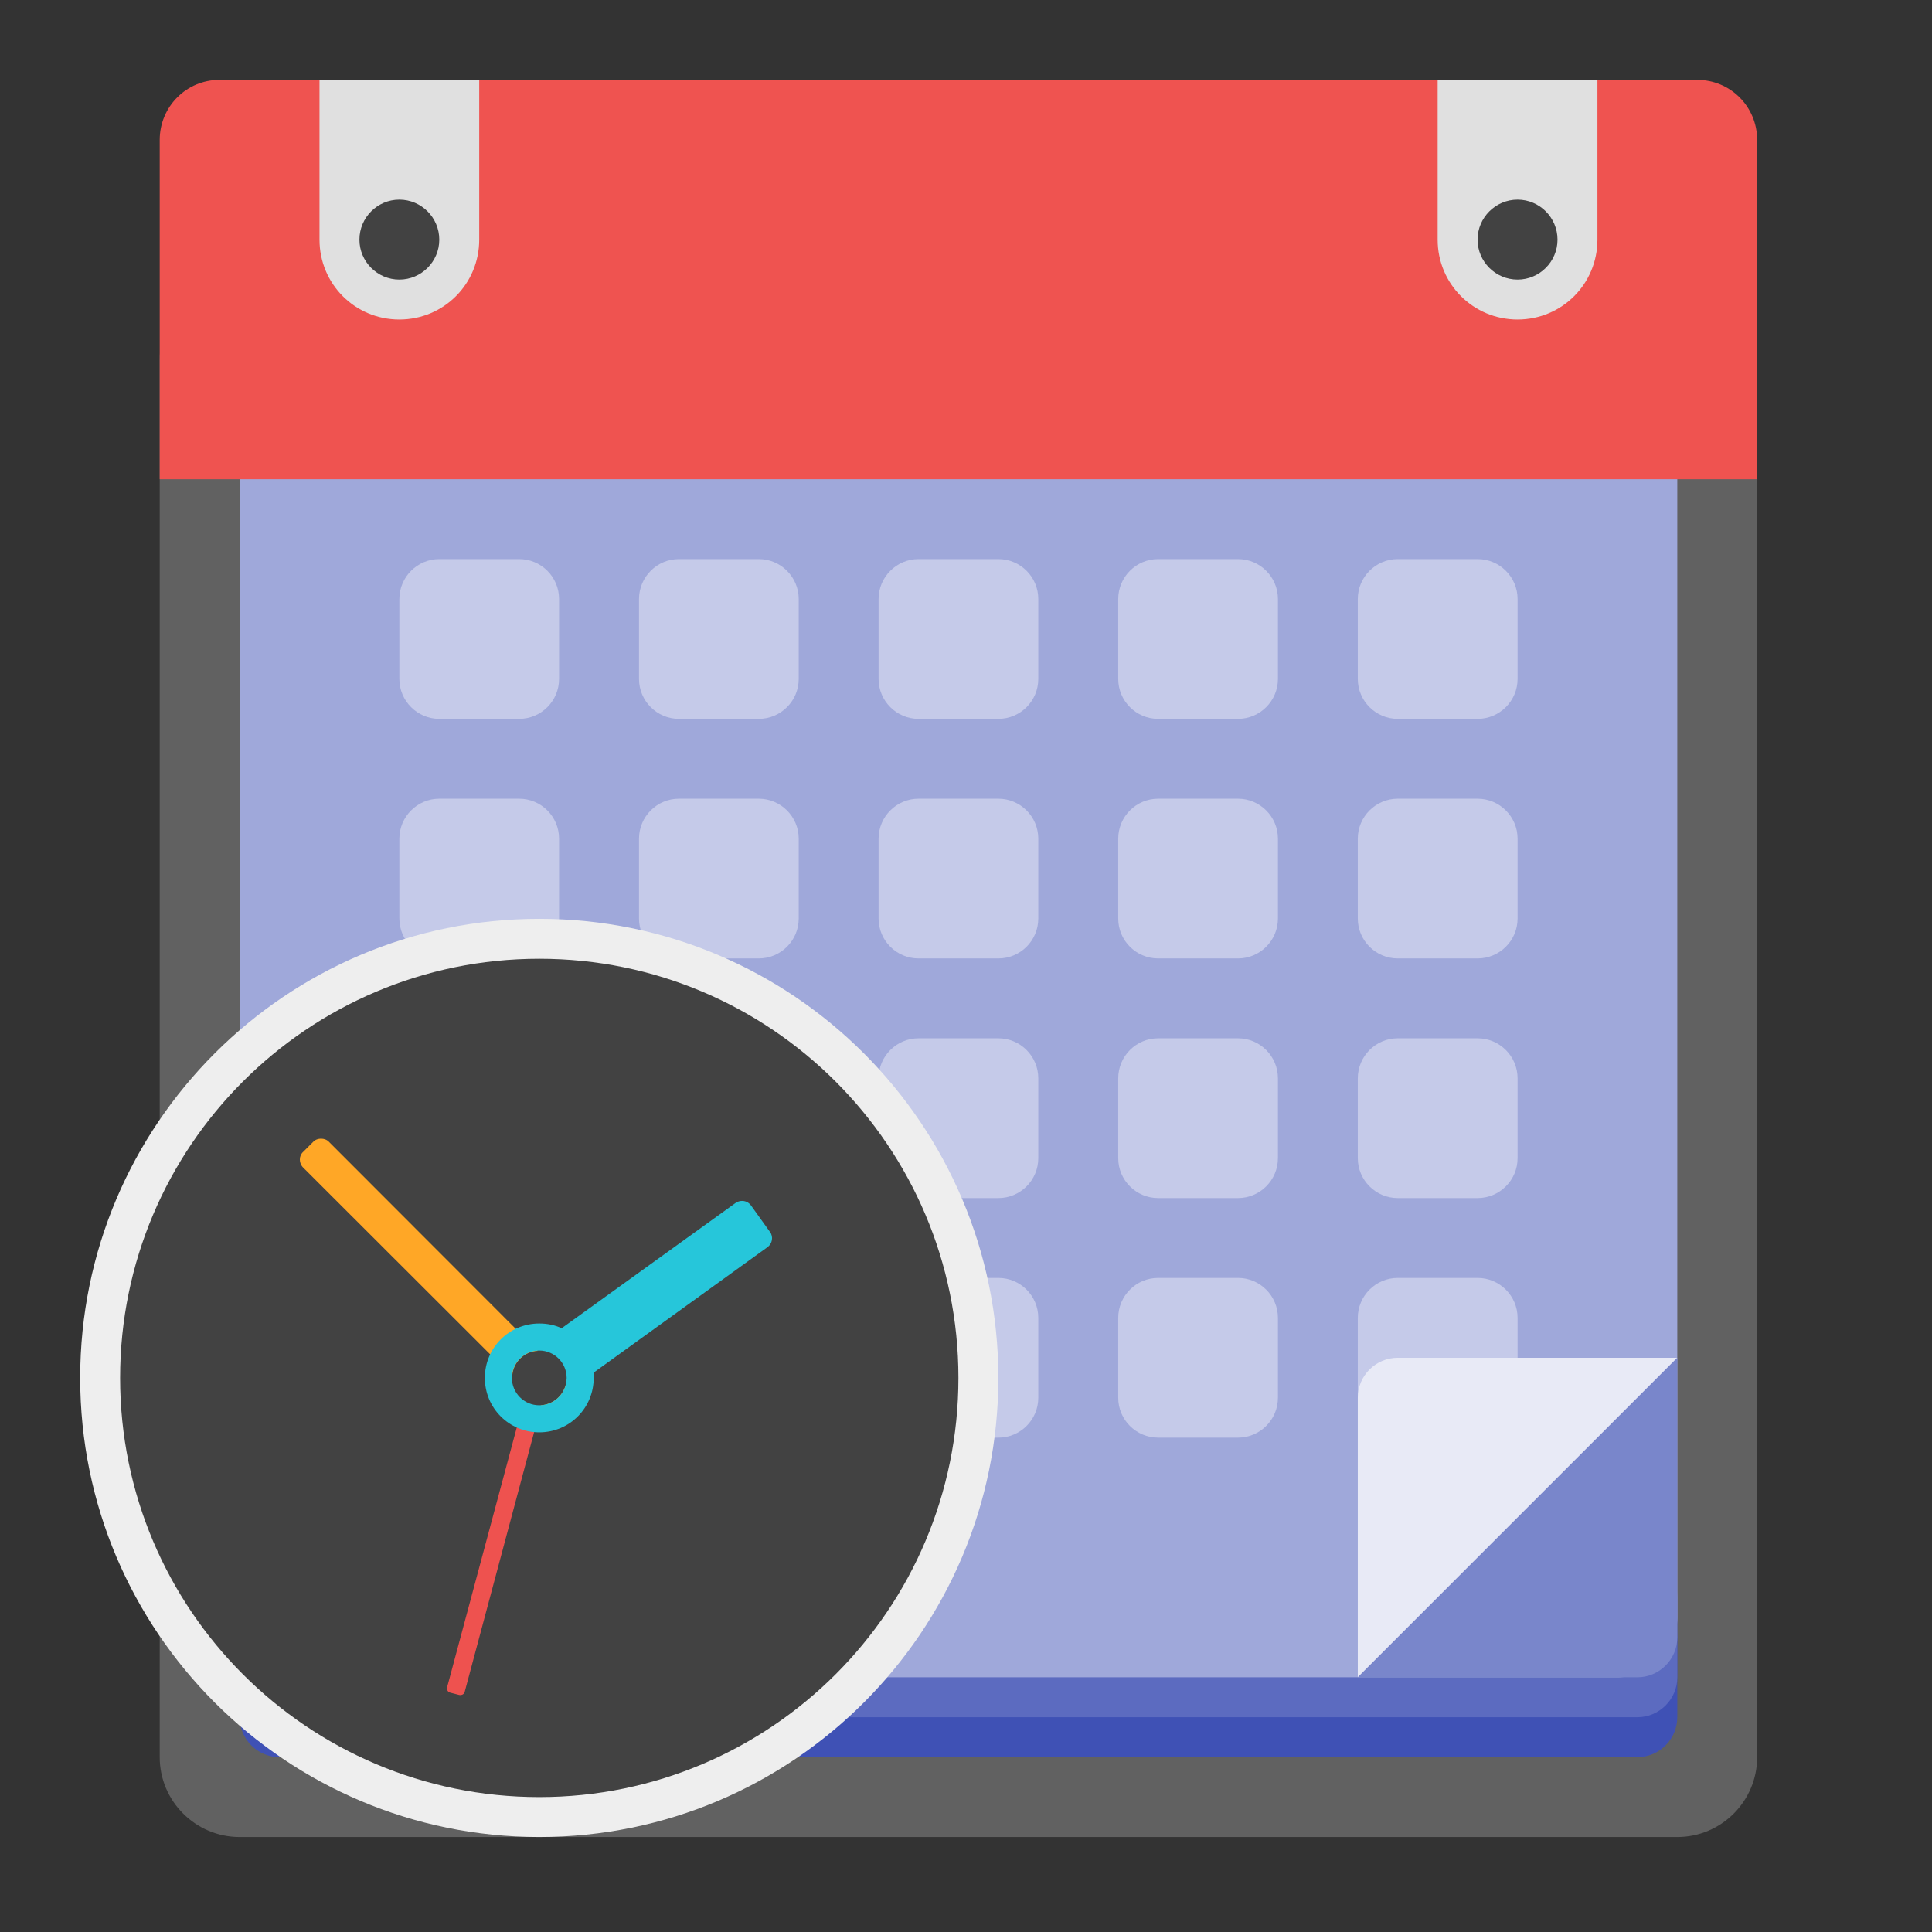 
<svg xmlns="http://www.w3.org/2000/svg" xmlns:xlink="http://www.w3.org/1999/xlink" width="24px" height="24px" viewBox="0 0 24 24" version="1.1">
<rect x="0" y="0" width="24" height="24" fill="#333333" stroke="none"/>
<g id="surface1">
<path style=" stroke:none;fill-rule:nonzero;fill:rgb(38.039%,38.039%,38.039%);fill-opacity:1;" d="M 2.977 3.473 L 20.836 3.473 C 21.383 3.473 21.828 3.918 21.828 4.465 L 21.828 21.828 C 21.828 22.375 21.383 22.82 20.836 22.82 L 2.977 22.82 C 2.43 22.82 1.984 22.375 1.984 21.828 L 1.984 4.465 C 1.984 3.918 2.43 3.473 2.977 3.473 Z M 2.977 3.473 "/>
<path style=" stroke:none;fill-rule:nonzero;fill:rgb(24.706%,31.765%,70.98%);fill-opacity:1;" d="M 3.473 19.844 L 20.34 19.844 C 20.613 19.844 20.836 20.066 20.836 20.34 L 20.836 21.332 C 20.836 21.605 20.613 21.828 20.34 21.828 L 3.473 21.828 C 3.199 21.828 2.977 21.605 2.977 21.332 L 2.977 20.34 C 2.977 20.066 3.199 19.844 3.473 19.844 Z M 3.473 19.844 "/>
<path style=" stroke:none;fill-rule:nonzero;fill:rgb(36.078%,41.961%,75.294%);fill-opacity:1;" d="M 3.473 19.348 L 20.34 19.348 C 20.613 19.348 20.836 19.57 20.836 19.844 L 20.836 20.836 C 20.836 21.109 20.613 21.332 20.34 21.332 L 3.473 21.332 C 3.199 21.332 2.977 21.109 2.977 20.836 L 2.977 19.844 C 2.977 19.57 3.199 19.348 3.473 19.348 Z M 3.473 19.348 "/>
<path style=" stroke:none;fill-rule:nonzero;fill:rgb(62.353%,65.882%,85.49%);fill-opacity:1;" d="M 3.719 1.984 L 20.094 1.984 C 20.504 1.984 20.836 2.316 20.836 2.73 L 20.836 20.094 C 20.836 20.504 20.504 20.836 20.094 20.836 L 3.719 20.836 C 3.309 20.836 2.977 20.504 2.977 20.094 L 2.977 2.73 C 2.977 2.316 3.309 1.984 3.719 1.984 Z M 3.719 1.984 "/>
<path style=" stroke:none;fill-rule:nonzero;fill:rgb(93.725%,32.549%,31.373%);fill-opacity:1;" d="M 2.727 0.992 C 2.316 0.992 1.984 1.324 1.984 1.738 L 1.984 5.953 L 21.828 5.953 L 21.828 1.738 C 21.828 1.324 21.496 0.992 21.082 0.992 Z M 2.727 0.992 "/>
<path style=" stroke:none;fill-rule:nonzero;fill:rgb(87.843%,87.843%,87.843%);fill-opacity:1;" d="M 17.859 0.992 L 17.859 2.977 C 17.859 3.527 18.301 3.969 18.852 3.969 C 19.402 3.969 19.844 3.527 19.844 2.977 L 19.844 0.992 Z M 17.859 0.992 "/>
<path style=" stroke:none;fill-rule:nonzero;fill:rgb(25.882%,25.882%,25.882%);fill-opacity:1;" d="M 18.852 2.48 C 19.125 2.48 19.348 2.703 19.348 2.977 C 19.348 3.25 19.125 3.473 18.852 3.473 C 18.578 3.473 18.355 3.25 18.355 2.977 C 18.355 2.703 18.578 2.48 18.852 2.48 Z M 18.852 2.48 "/>
<path style=" stroke:none;fill-rule:nonzero;fill:rgb(87.843%,87.843%,87.843%);fill-opacity:1;" d="M 3.969 0.992 L 3.969 2.977 C 3.969 3.527 4.41 3.969 4.961 3.969 C 5.512 3.969 5.953 3.527 5.953 2.977 L 5.953 0.992 Z M 3.969 0.992 "/>
<path style=" stroke:none;fill-rule:nonzero;fill:rgb(25.882%,25.882%,25.882%);fill-opacity:1;" d="M 4.961 2.48 C 5.234 2.48 5.457 2.703 5.457 2.977 C 5.457 3.25 5.234 3.473 4.961 3.473 C 4.688 3.473 4.465 3.25 4.465 2.977 C 4.465 2.703 4.688 2.48 4.961 2.48 Z M 4.961 2.48 "/>
<path style=" stroke:none;fill-rule:nonzero;fill:rgb(77.255%,79.216%,91.373%);fill-opacity:1;" d="M 8.434 15.875 L 9.426 15.875 C 9.699 15.875 9.922 16.098 9.922 16.371 L 9.922 17.363 C 9.922 17.637 9.699 17.859 9.426 17.859 L 8.434 17.859 C 8.16 17.859 7.938 17.637 7.938 17.363 L 7.938 16.371 C 7.938 16.098 8.16 15.875 8.434 15.875 Z M 8.434 15.875 "/>
<path style=" stroke:none;fill-rule:nonzero;fill:rgb(77.255%,79.216%,91.373%);fill-opacity:1;" d="M 5.457 15.875 L 6.449 15.875 C 6.723 15.875 6.945 16.098 6.945 16.371 L 6.945 17.363 C 6.945 17.637 6.723 17.859 6.449 17.859 L 5.457 17.859 C 5.184 17.859 4.961 17.637 4.961 17.363 L 4.961 16.371 C 4.961 16.098 5.184 15.875 5.457 15.875 Z M 5.457 15.875 "/>
<path style=" stroke:none;fill-rule:nonzero;fill:rgb(77.255%,79.216%,91.373%);fill-opacity:1;" d="M 11.41 12.898 L 12.402 12.898 C 12.676 12.898 12.898 13.121 12.898 13.395 L 12.898 14.387 C 12.898 14.66 12.676 14.883 12.402 14.883 L 11.41 14.883 C 11.137 14.883 10.914 14.66 10.914 14.387 L 10.914 13.395 C 10.914 13.121 11.137 12.898 11.41 12.898 Z M 11.41 12.898 "/>
<path style=" stroke:none;fill-rule:nonzero;fill:rgb(77.255%,79.216%,91.373%);fill-opacity:1;" d="M 14.387 12.898 L 15.379 12.898 C 15.652 12.898 15.875 13.121 15.875 13.395 L 15.875 14.387 C 15.875 14.66 15.652 14.883 15.379 14.883 L 14.387 14.883 C 14.113 14.883 13.891 14.66 13.891 14.387 L 13.891 13.395 C 13.891 13.121 14.113 12.898 14.387 12.898 Z M 14.387 12.898 "/>
<path style=" stroke:none;fill-rule:nonzero;fill:rgb(77.255%,79.216%,91.373%);fill-opacity:1;" d="M 17.363 12.898 L 18.355 12.898 C 18.629 12.898 18.852 13.121 18.852 13.395 L 18.852 14.387 C 18.852 14.66 18.629 14.883 18.355 14.883 L 17.363 14.883 C 17.09 14.883 16.867 14.66 16.867 14.387 L 16.867 13.395 C 16.867 13.121 17.09 12.898 17.363 12.898 Z M 17.363 12.898 "/>
<path style=" stroke:none;fill-rule:nonzero;fill:rgb(77.255%,79.216%,91.373%);fill-opacity:1;" d="M 5.457 12.898 L 6.449 12.898 C 6.723 12.898 6.945 13.121 6.945 13.395 L 6.945 14.387 C 6.945 14.66 6.723 14.883 6.449 14.883 L 5.457 14.883 C 5.184 14.883 4.961 14.66 4.961 14.387 L 4.961 13.395 C 4.961 13.121 5.184 12.898 5.457 12.898 Z M 5.457 12.898 "/>
<path style=" stroke:none;fill-rule:nonzero;fill:rgb(77.255%,79.216%,91.373%);fill-opacity:1;" d="M 8.434 12.898 L 9.426 12.898 C 9.699 12.898 9.922 13.121 9.922 13.395 L 9.922 14.387 C 9.922 14.66 9.699 14.883 9.426 14.883 L 8.434 14.883 C 8.16 14.883 7.938 14.66 7.938 14.387 L 7.938 13.395 C 7.938 13.121 8.16 12.898 8.434 12.898 Z M 8.434 12.898 "/>
<path style=" stroke:none;fill-rule:nonzero;fill:rgb(77.255%,79.216%,91.373%);fill-opacity:1;" d="M 11.41 15.875 L 12.402 15.875 C 12.676 15.875 12.898 16.098 12.898 16.371 L 12.898 17.363 C 12.898 17.637 12.676 17.859 12.402 17.859 L 11.41 17.859 C 11.137 17.859 10.914 17.637 10.914 17.363 L 10.914 16.371 C 10.914 16.098 11.137 15.875 11.41 15.875 Z M 11.41 15.875 "/>
<path style=" stroke:none;fill-rule:nonzero;fill:rgb(77.255%,79.216%,91.373%);fill-opacity:1;" d="M 14.387 15.875 L 15.379 15.875 C 15.652 15.875 15.875 16.098 15.875 16.371 L 15.875 17.363 C 15.875 17.637 15.652 17.859 15.379 17.859 L 14.387 17.859 C 14.113 17.859 13.891 17.637 13.891 17.363 L 13.891 16.371 C 13.891 16.098 14.113 15.875 14.387 15.875 Z M 14.387 15.875 "/>
<path style=" stroke:none;fill-rule:nonzero;fill:rgb(77.255%,79.216%,91.373%);fill-opacity:1;" d="M 17.363 15.875 L 18.355 15.875 C 18.629 15.875 18.852 16.098 18.852 16.371 L 18.852 17.363 C 18.852 17.637 18.629 17.859 18.355 17.859 L 17.363 17.859 C 17.09 17.859 16.867 17.637 16.867 17.363 L 16.867 16.371 C 16.867 16.098 17.09 15.875 17.363 15.875 Z M 17.363 15.875 "/>
<path style=" stroke:none;fill-rule:nonzero;fill:rgb(90.98%,91.765%,96.471%);fill-opacity:1;" d="M 16.867 20.836 L 20.836 16.867 L 17.363 16.867 C 17.09 16.867 16.867 17.09 16.867 17.363 Z M 16.867 20.836 "/>
<path style=" stroke:none;fill-rule:nonzero;fill:rgb(47.451%,52.549%,79.608%);fill-opacity:1;" d="M 20.836 16.867 L 16.867 20.836 L 20.34 20.836 C 20.613 20.836 20.836 20.613 20.836 20.34 Z M 20.836 16.867 "/>
<path style=" stroke:none;fill-rule:nonzero;fill:rgb(77.255%,79.216%,91.373%);fill-opacity:1;" d="M 8.434 9.922 L 9.426 9.922 C 9.699 9.922 9.922 10.145 9.922 10.418 L 9.922 11.41 C 9.922 11.684 9.699 11.906 9.426 11.906 L 8.434 11.906 C 8.16 11.906 7.938 11.684 7.938 11.41 L 7.938 10.418 C 7.938 10.145 8.16 9.922 8.434 9.922 Z M 8.434 9.922 "/>
<path style=" stroke:none;fill-rule:nonzero;fill:rgb(77.255%,79.216%,91.373%);fill-opacity:1;" d="M 5.457 9.922 L 6.449 9.922 C 6.723 9.922 6.945 10.145 6.945 10.418 L 6.945 11.41 C 6.945 11.684 6.723 11.906 6.449 11.906 L 5.457 11.906 C 5.184 11.906 4.961 11.684 4.961 11.41 L 4.961 10.418 C 4.961 10.145 5.184 9.922 5.457 9.922 Z M 5.457 9.922 "/>
<path style=" stroke:none;fill-rule:nonzero;fill:rgb(93.333%,93.333%,93.333%);fill-opacity:1;" d="M 6.699 11.414 C 9.848 11.414 12.402 13.969 12.402 17.117 C 12.402 20.266 9.848 22.82 6.699 22.82 C 3.551 22.82 0.996 20.266 0.996 17.117 C 0.996 13.969 3.551 11.414 6.699 11.414 Z M 6.699 11.414 "/>
<path style=" stroke:none;fill-rule:nonzero;fill:rgb(25.882%,25.882%,25.882%);fill-opacity:1;" d="M 6.699 11.91 C 9.574 11.91 11.906 14.242 11.906 17.117 C 11.906 19.992 9.574 22.324 6.699 22.324 C 3.824 22.324 1.492 19.992 1.492 17.117 C 1.492 14.242 3.824 11.91 6.699 11.91 Z M 6.699 11.91 "/>
<path style=" stroke:none;fill-rule:nonzero;fill:rgb(100%,65.49%,14.902%);fill-opacity:1;" d="M 3.988 14.145 C 3.953 14.145 3.918 14.156 3.891 14.184 L 3.766 14.309 C 3.711 14.359 3.711 14.449 3.766 14.504 L 6.363 17.098 C 6.371 16.926 6.508 16.789 6.68 16.781 L 4.086 14.184 C 4.059 14.156 4.023 14.145 3.988 14.145 Z M 7.039 17.137 C 7.027 17.309 6.891 17.445 6.719 17.457 L 6.762 17.5 C 6.816 17.551 6.902 17.551 6.957 17.5 L 7.082 17.375 C 7.133 17.32 7.133 17.234 7.082 17.18 Z M 7.039 17.137 "/>
<path style=" stroke:none;fill-rule:nonzero;fill:rgb(93.725%,32.549%,31.373%);fill-opacity:0.996;" d="M 5.703 21.055 L 5.594 21.027 C 5.562 21.02 5.547 20.988 5.555 20.957 L 6.461 17.578 C 6.469 17.547 6.5 17.531 6.527 17.539 L 6.637 17.566 C 6.668 17.574 6.684 17.605 6.676 17.637 L 5.773 21.016 C 5.766 21.047 5.734 21.062 5.703 21.055 Z M 5.703 21.055 "/>
<path style=" stroke:none;fill-rule:nonzero;fill:rgb(14.902%,77.647%,85.49%);fill-opacity:1;" d="M 9.219 14.918 C 9.191 14.918 9.164 14.926 9.141 14.941 L 6.977 16.5 C 6.895 16.461 6.801 16.441 6.699 16.441 C 6.324 16.441 6.023 16.742 6.023 17.117 C 6.023 17.492 6.324 17.793 6.699 17.793 C 7.074 17.793 7.375 17.492 7.375 17.117 C 7.375 17.094 7.375 17.07 7.375 17.051 L 9.535 15.492 C 9.594 15.449 9.609 15.363 9.566 15.305 L 9.328 14.973 C 9.301 14.938 9.262 14.918 9.219 14.918 Z M 6.699 16.777 C 6.887 16.777 7.039 16.93 7.039 17.117 C 7.039 17.305 6.887 17.457 6.699 17.457 C 6.512 17.457 6.359 17.305 6.359 17.117 C 6.359 16.93 6.512 16.777 6.699 16.777 Z M 6.699 16.777 "/>
<path style=" stroke:none;fill-rule:nonzero;fill:rgb(77.255%,79.216%,91.373%);fill-opacity:1;" d="M 11.41 6.945 L 12.402 6.945 C 12.676 6.945 12.898 7.168 12.898 7.441 L 12.898 8.434 C 12.898 8.707 12.676 8.93 12.402 8.93 L 11.41 8.93 C 11.137 8.93 10.914 8.707 10.914 8.434 L 10.914 7.441 C 10.914 7.168 11.137 6.945 11.41 6.945 Z M 11.41 6.945 "/>
<path style=" stroke:none;fill-rule:nonzero;fill:rgb(77.255%,79.216%,91.373%);fill-opacity:1;" d="M 14.387 6.945 L 15.379 6.945 C 15.652 6.945 15.875 7.168 15.875 7.441 L 15.875 8.434 C 15.875 8.707 15.652 8.93 15.379 8.93 L 14.387 8.93 C 14.113 8.93 13.891 8.707 13.891 8.434 L 13.891 7.441 C 13.891 7.168 14.113 6.945 14.387 6.945 Z M 14.387 6.945 "/>
<path style=" stroke:none;fill-rule:nonzero;fill:rgb(77.255%,79.216%,91.373%);fill-opacity:1;" d="M 17.363 6.945 L 18.355 6.945 C 18.629 6.945 18.852 7.168 18.852 7.441 L 18.852 8.434 C 18.852 8.707 18.629 8.93 18.355 8.93 L 17.363 8.93 C 17.09 8.93 16.867 8.707 16.867 8.434 L 16.867 7.441 C 16.867 7.168 17.09 6.945 17.363 6.945 Z M 17.363 6.945 "/>
<path style=" stroke:none;fill-rule:nonzero;fill:rgb(77.255%,79.216%,91.373%);fill-opacity:1;" d="M 5.457 6.945 L 6.449 6.945 C 6.723 6.945 6.945 7.168 6.945 7.441 L 6.945 8.434 C 6.945 8.707 6.723 8.93 6.449 8.93 L 5.457 8.93 C 5.184 8.93 4.961 8.707 4.961 8.434 L 4.961 7.441 C 4.961 7.168 5.184 6.945 5.457 6.945 Z M 5.457 6.945 "/>
<path style=" stroke:none;fill-rule:nonzero;fill:rgb(77.255%,79.216%,91.373%);fill-opacity:1;" d="M 8.434 6.945 L 9.426 6.945 C 9.699 6.945 9.922 7.168 9.922 7.441 L 9.922 8.434 C 9.922 8.707 9.699 8.93 9.426 8.93 L 8.434 8.93 C 8.16 8.93 7.938 8.707 7.938 8.434 L 7.938 7.441 C 7.938 7.168 8.16 6.945 8.434 6.945 Z M 8.434 6.945 "/>
<path style=" stroke:none;fill-rule:nonzero;fill:rgb(77.255%,79.216%,91.373%);fill-opacity:1;" d="M 11.41 9.922 L 12.402 9.922 C 12.676 9.922 12.898 10.145 12.898 10.418 L 12.898 11.41 C 12.898 11.684 12.676 11.906 12.402 11.906 L 11.41 11.906 C 11.137 11.906 10.914 11.684 10.914 11.41 L 10.914 10.418 C 10.914 10.145 11.137 9.922 11.41 9.922 Z M 11.41 9.922 "/>
<path style=" stroke:none;fill-rule:nonzero;fill:rgb(77.255%,79.216%,91.373%);fill-opacity:1;" d="M 14.387 9.922 L 15.379 9.922 C 15.652 9.922 15.875 10.145 15.875 10.418 L 15.875 11.41 C 15.875 11.684 15.652 11.906 15.379 11.906 L 14.387 11.906 C 14.113 11.906 13.891 11.684 13.891 11.41 L 13.891 10.418 C 13.891 10.145 14.113 9.922 14.387 9.922 Z M 14.387 9.922 "/>
<path style=" stroke:none;fill-rule:nonzero;fill:rgb(77.255%,79.216%,91.373%);fill-opacity:1;" d="M 17.363 9.922 L 18.355 9.922 C 18.629 9.922 18.852 10.145 18.852 10.418 L 18.852 11.41 C 18.852 11.684 18.629 11.906 18.355 11.906 L 17.363 11.906 C 17.09 11.906 16.867 11.684 16.867 11.41 L 16.867 10.418 C 16.867 10.145 17.09 9.922 17.363 9.922 Z M 17.363 9.922 "/>
</g>
</svg>
